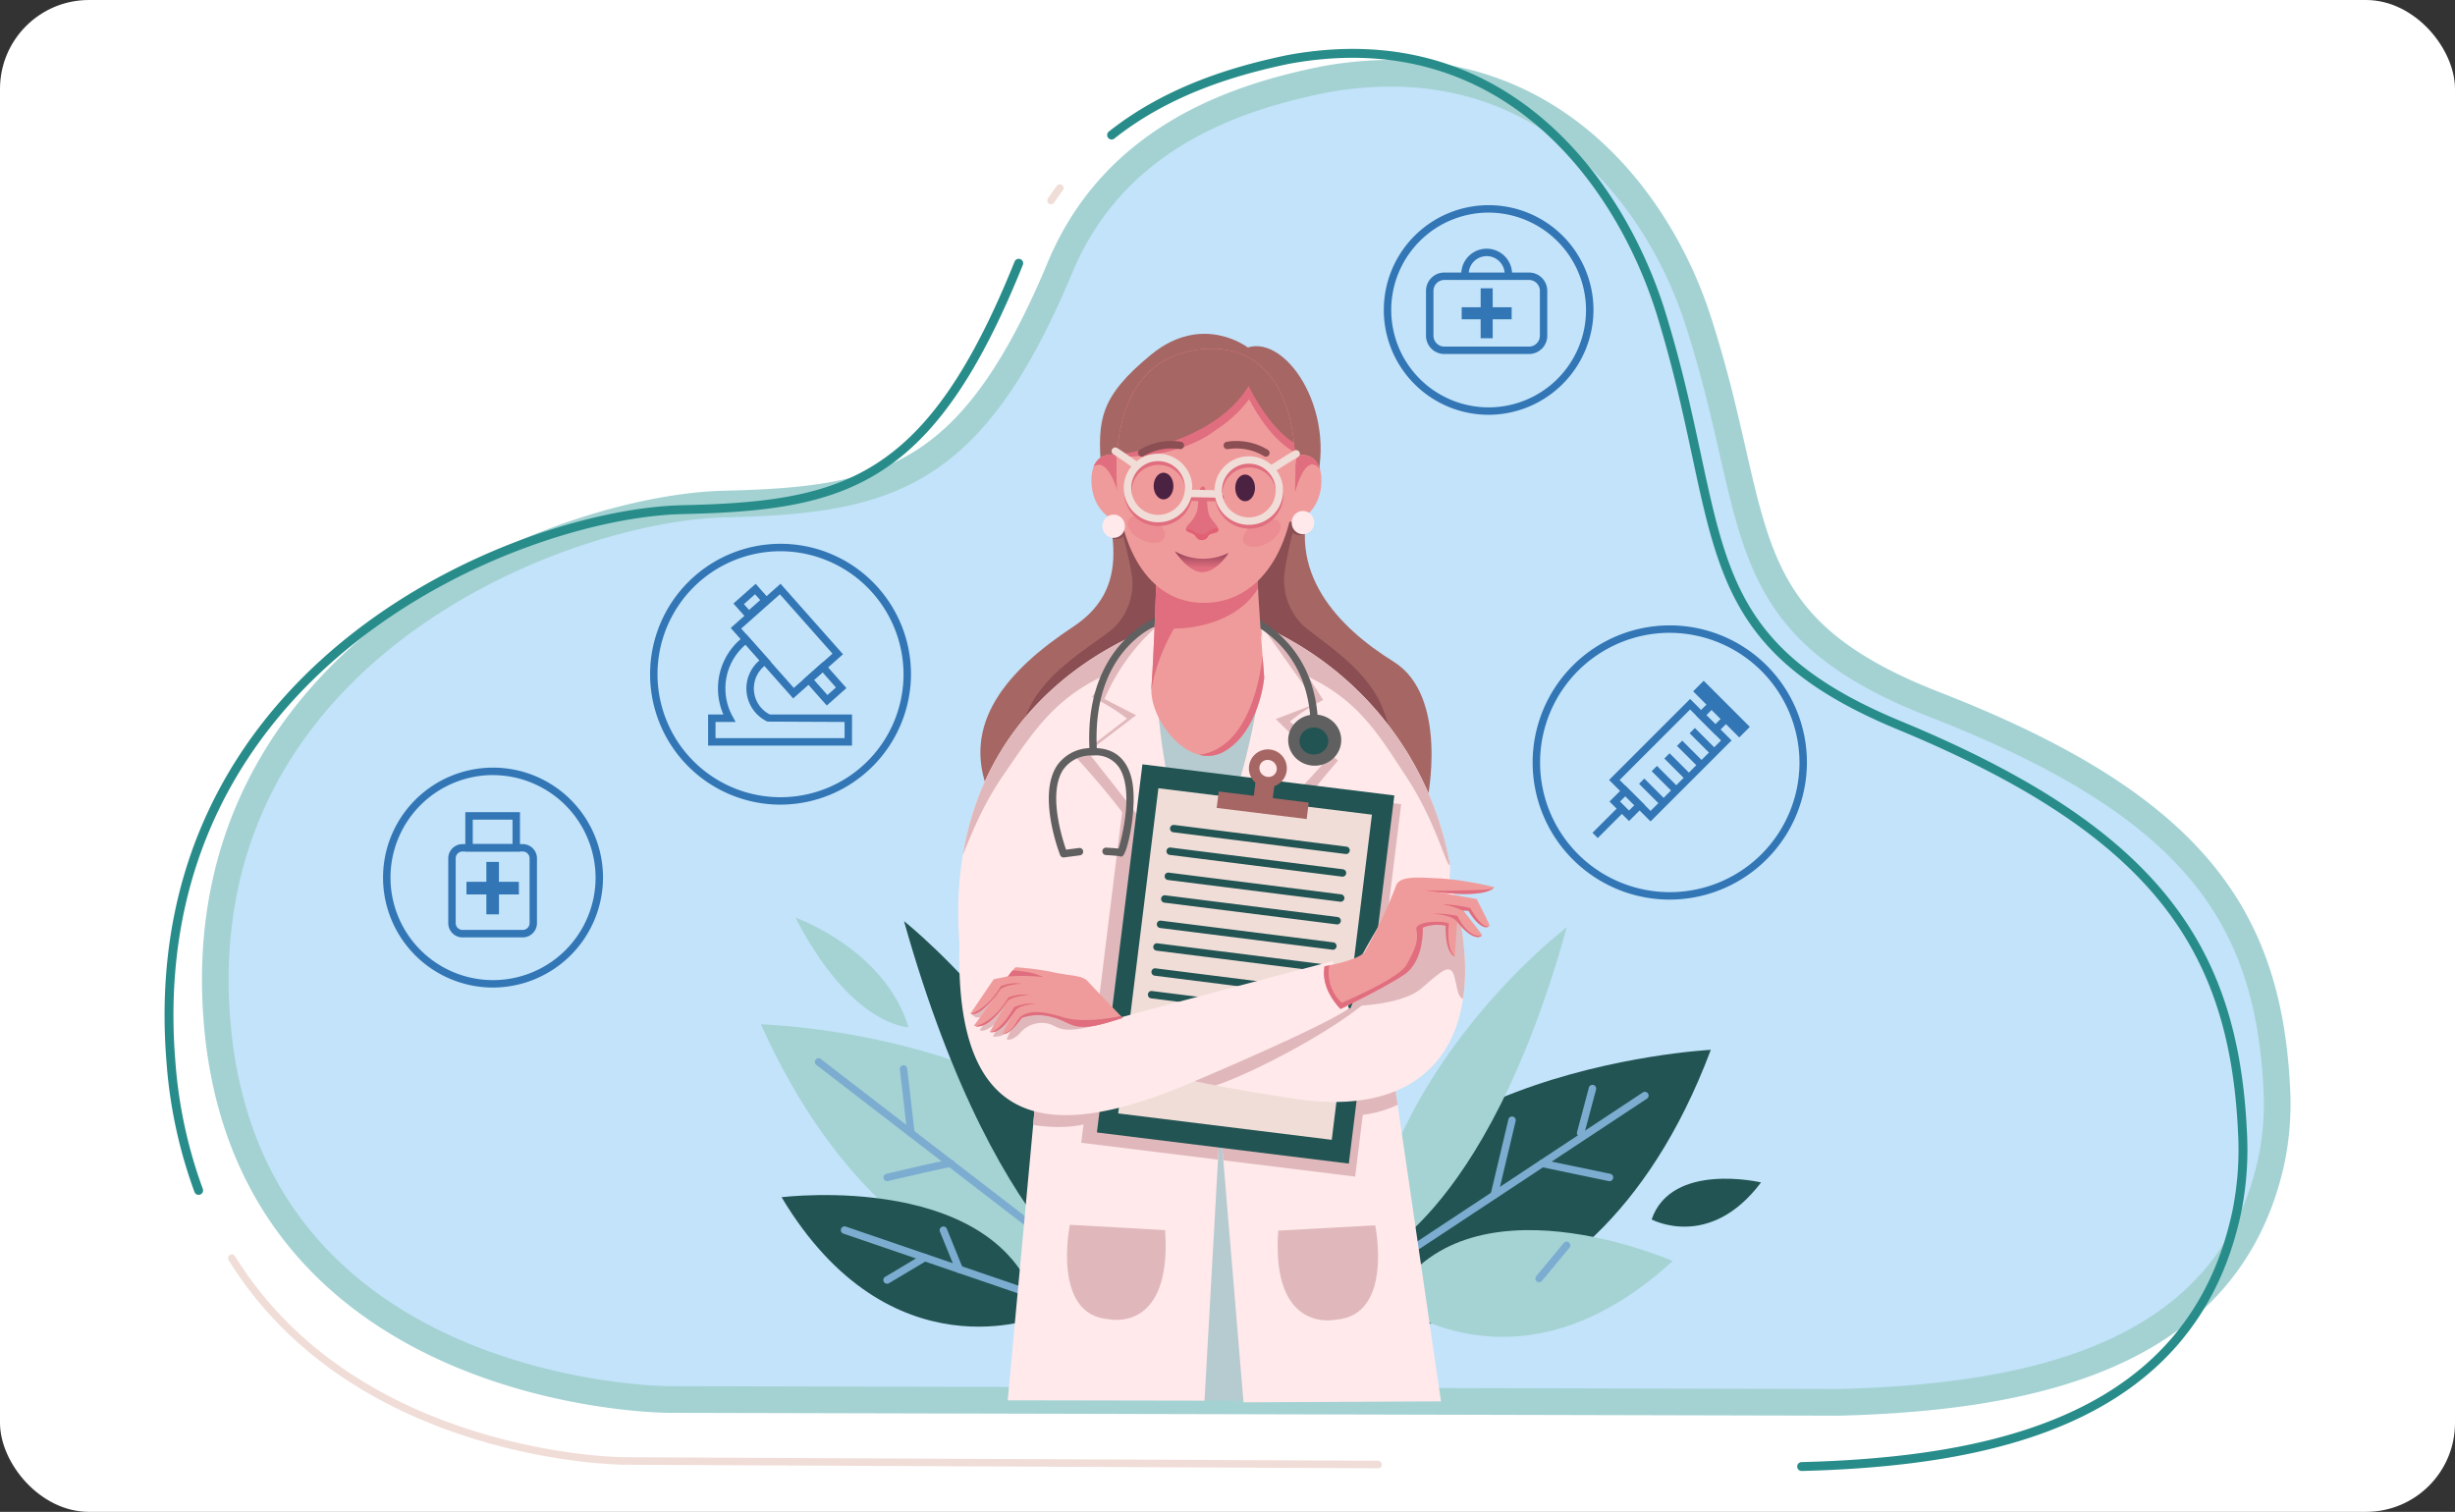 <svg xmlns="http://www.w3.org/2000/svg" xmlns:xlink="http://www.w3.org/1999/xlink" width="276" height="170" viewBox="0 0 276 170">
  <rect x="0" y="0" width="276" height="170" fill="#333333" stroke="none"/>
  <defs>
    <clipPath id="clip-path">
      <path id="Trazado_731534" data-name="Trazado 731534" d="M1073.873,411.078s-5.094-3.944-10.877.808-6.008,7.331-5.62,12.711,4.332,12.955-3.126,17.875-12.659,10.926-9.5,18.669l49.293.887s2.486-11.726-3.781-15.622-12.282-10.144-9.1-18.823S1078.4,409.645,1073.873,411.078Z" transform="translate(-1043.806 -409.542)" fill="none"/>
    </clipPath>
    <clipPath id="clip-path-2">
      <path id="Trazado_731541" data-name="Trazado 731541" d="M1043.156,720.566s-26.719,7.474-22.634,38.754l8.3,14.31-3.146,34.05,22.109.2,1.757-31.33,2.608,31.278,22.16-.261-5.48-37.513s7.162-18.675,6.52-22.624a36.323,36.323,0,0,0-21.126-26.675Z" transform="translate(-1020.097 -720.566)" fill="none"/>
    </clipPath>
    <clipPath id="clip-path-3">
      <path id="Trazado_731558" data-name="Trazado 731558" d="M1234.551,984.469s8.623-16.728,10.391-11.288c5.653,17.4-.591,28.38-17.05,25.881s-17.973-3.858-17.973-3.858l11.7-6.113s12.543-.117,12.476-.154S1235.709,986.246,1234.551,984.469Z" transform="translate(-1209.919 -972.093)" fill="none"/>
    </clipPath>
    <clipPath id="clip-path-4">
      <path id="Trazado_731561" data-name="Trazado 731561" d="M1037.662,986.874c.116-.449-15.281-8.522-15.936-2.553-3.049,27.82,8.973,29,25.7,21.868q1.861-.794,3.468-1.492c13.39-5.815,14.192-6.869,14.192-6.869a5.1,5.1,0,0,1-1.76-5.292s-23.534,6.174-27.382,7.325C1035.942,999.861,1035,997.169,1037.662,986.874Z" transform="translate(-1021.252 -982.13)" fill="none"/>
    </clipPath>
    <clipPath id="clip-path-5">
      <path id="Trazado_731568" data-name="Trazado 731568" d="M1227.478,670.761s-.276,8.6-.561,12.275,4.281,9.511,8.217,7.221,4.459-8.28,4.459-8.28-.769-9.689-.721-11.248C1238.872,670.728,1230.44,673.256,1227.478,670.761Z" transform="translate(-1226.904 -670.728)" fill="none"/>
    </clipPath>
    <clipPath id="clip-path-6">
      <path id="Trazado_731575" data-name="Trazado 731575" d="M1411.879,1002.02s3.837-.664,4.519-1.636a52.326,52.326,0,0,0,3.494-7.361c.367-1.3,2.826-.958,5.138-.877a37.5,37.5,0,0,1,5.93.976s-.585,1.225-6.219.577l4.243.758s1.332,2.612,1.422,2.906-.9.822-2.347-1.582l-4.859-.374,4.273.329s2.038,2.609,2.1,2.75-.862.958-2.792-1.484l-.255,3.9s-1.084-.185-1.029-3.449a4.506,4.506,0,0,0-2.582.214s.22,3.782-2.149,5.335-7.078,3.806-7.078,3.806S1411.4,1004.7,1411.879,1002.02Z" transform="translate(-1411.812 -992.045)" fill="none"/>
    </clipPath>
    <clipPath id="clip-path-7">
      <path id="Trazado_731582" data-name="Trazado 731582" d="M1050.246,1093.809s-3.374-3.512-3.984-4.175-2.265-.578-4.139-1.032a33.8,33.8,0,0,0-3.916-.5,5.627,5.627,0,0,0-.846,1.023l-1.622.329-2.62,3.869s.805.619,2.877-2.07l-2.471,3.421s1.35.842,3.7-2.649l-1.93,3.355s1.17.509,2.821-2.411l-1.386,2.547s.482.6,2.177-1.722a5.546,5.546,0,0,1,3.373-.085c2.16.489,2.177,1.771,6.1.665Z" transform="translate(-1033.118 -1088.106)" fill="none"/>
    </clipPath>
    <clipPath id="clip-path-8">
      <path id="Trazado_731585" data-name="Trazado 731585" d="M1165.226,538.7a3.018,3.018,0,0,1,2.974,2.974c0,1.641.022,3.884-1.509,4.475-1.211.468-3.531-.877-3.875-3.81C1162.625,540.7,1162.975,538.609,1165.226,538.7Z" transform="translate(-1162.771 -538.693)" fill="none"/>
    </clipPath>
    <clipPath id="clip-path-9">
      <path id="Trazado_731588" data-name="Trazado 731588" d="M1359.681,539.008a3.039,3.039,0,0,0-3.016,2.974c0,1.641-.022,3.884,1.53,4.475,1.228.468,3.58-.876,3.929-3.81C1362.318,541.017,1361.963,538.922,1359.681,539.008Z" transform="translate(-1356.665 -539.005)" fill="none"/>
    </clipPath>
    <clipPath id="clip-path-10">
      <path id="Trazado_731592" data-name="Trazado 731592" d="M1199.812,425.582c6.347-.287,9.97,4.894,9.887,13.957-.073,8.11-3.794,14.564-10.257,14.6-6.351.038-9.842-6.493-9.861-14.6C1189.559,430.3,1193.529,425.867,1199.812,425.582Z" transform="translate(-1189.581 -425.571)" fill="none"/>
    </clipPath>
    <linearGradient id="linear-gradient" x1="0.518" y1="-0.757" x2="0.483" y2="0.789" gradientUnits="objectBoundingBox">
      <stop offset="0" stop-color="#330c29"/>
      <stop offset="0.374" stop-color="#78334b"/>
      <stop offset="0.8" stop-color="#c25d6f"/>
      <stop offset="0.998" stop-color="#e06e7e"/>
    </linearGradient>
    <clipPath id="clip-path-11">
      <path id="Trazado_731597" data-name="Trazado 731597" d="M1265.382,575.123a2.5,2.5,0,0,1-.327,1.134c-.364.775-1.061,1.1-1,1.513s.817.3,1.1.8a.773.773,0,0,0,1.372-.014c.174-.458,1.14-.253,1.16-.717s-.636-.88-1-1.611c-.4-.8-.155-3.284-.735-3.294C1265.441,572.927,1265.452,574.646,1265.382,575.123Z" transform="translate(-1264.051 -572.936)" fill="none"/>
    </clipPath>
  </defs>
  <g id="Grupo_1013477" data-name="Grupo 1013477" transform="translate(-662 -2595)">
    <rect id="vista-frontal-mujer-joven-traje-especial-blanco-casco-amarillo-casco-protector-especial-espacio-verde" width="276" height="170" rx="10" transform="translate(662 2595)" fill="#fff"/>
    <g id="Grupo_1012731" data-name="Grupo 1012731" transform="translate(506.178 2491.914)">
      <path id="Trazado_731484" data-name="Trazado 731484" d="M406.967,279.874l-131.661-.322s-46.977-.128-50.671-42.13,38.8-58.13,57.018-58.557,27.687-2.841,37.537-26.151c6.139-15.292,20.4-19.687,30.012-21.615,24.48-4.356,37.412,13.425,41.808,26.847,7.526,22.97,3.121,34.286,26.675,43.462,28.614,11.148,37.457,23.367,38.467,42.946a31.536,31.536,0,0,1-.637,8.565C450.6,274.688,428.741,279.3,406.967,279.874Z" transform="translate(-44.38 -19.102)" fill="#c2e3f9" stroke="#a4d2d3" stroke-width="3"/>
      <g id="Grupo_1012569" data-name="Grupo 1012569" transform="translate(241.364 218.272)">
        <path id="Trazado_731485" data-name="Trazado 731485" d="M855.849,1179.985s-29.871,7.583-47.1-30.7C808.746,1149.288,852.188,1150.418,855.849,1179.985Z" transform="translate(-808.746 -1149.288)" fill="#a5d3d4"/>
      </g>
      <g id="Grupo_1012570" data-name="Grupo 1012570" transform="translate(243.692 237.463)">
        <path id="Trazado_731486" data-name="Trazado 731486" d="M860.012,1345.762s-16.9,6.981-29.089-13.4C830.923,1332.365,856.2,1329.168,860.012,1345.762Z" transform="translate(-830.923 -1332.117)" fill="#225453"/>
      </g>
      <g id="Grupo_1012571" data-name="Grupo 1012571" transform="translate(290.538 197.584)">
        <path id="Trazado_731487" data-name="Trazado 731487" d="M1278.656,952.484a1.069,1.069,0,0,1-1.438-.044S1278.207,951.865,1278.656,952.484Z" transform="translate(-1277.218 -952.197)" fill="#606060"/>
      </g>
      <g id="Grupo_1012572" data-name="Grupo 1012572" transform="translate(303.474 221.133)">
        <path id="Trazado_731488" data-name="Trazado 731488" d="M1400.464,1207.718s30.481,6.627,44.685-31.167C1445.149,1176.551,1401.782,1178.776,1400.464,1207.718Z" transform="translate(-1400.464 -1176.551)" fill="#225453"/>
      </g>
      <g id="Grupo_1012573" data-name="Grupo 1012573" transform="translate(309.111 207.36)">
        <path id="Trazado_731489" data-name="Trazado 731489" d="M1454.16,1083.161s13.567-4.375,22.847-37.83C1477.007,1045.331,1456.861,1060.51,1454.16,1083.161Z" transform="translate(-1454.16 -1045.331)" fill="#a5d3d4"/>
      </g>
      <g id="Grupo_1012574" data-name="Grupo 1012574" transform="translate(312.165 241.406)">
        <path id="Trazado_731490" data-name="Trazado 731490" d="M1483.257,1377.689s14.2,11.518,31.7-4.53C1514.961,1373.159,1491.653,1362.876,1483.257,1377.689Z" transform="translate(-1483.257 -1369.684)" fill="#a5d3d4"/>
      </g>
      <g id="Grupo_1012575" data-name="Grupo 1012575" transform="translate(341.504 235.625)">
        <path id="Trazado_731491" data-name="Trazado 731491" d="M1762.771,1319.192s6.518,3.536,12.3-4.163C1775.073,1315.029,1765.017,1312.663,1762.771,1319.192Z" transform="translate(-1762.771 -1314.611)" fill="#225453"/>
      </g>
      <g id="Grupo_1012576" data-name="Grupo 1012576" transform="translate(257.454 206.662)">
        <path id="Trazado_731492" data-name="Trazado 731492" d="M987.822,1082.316s-14.98-5.248-25.792-43.629C962.03,1038.687,984.435,1056.4,987.822,1082.316Z" transform="translate(-962.03 -1038.687)" fill="#225453"/>
      </g>
      <path id="Trazado_731493" data-name="Trazado 731493" d="M370.96,1422.987l-84.832-.4s-30.012-.15-44.035-22.8" transform="translate(-60.209 -1155.223)" fill="none" stroke="#f1ddd7" stroke-linecap="round" stroke-miterlimit="10" stroke-width="0.845"/>
      <path id="Trazado_731494" data-name="Trazado 731494" d="M1184.365,118.273c6.427-5.094,13.964-7.267,19.8-8.49,24.636-4.577,37.605,14.344,42,28.615,7.519,24.423,3.062,36.437,26.737,46.238,28.76,11.906,37.628,24.908,38.6,45.714a35.344,35.344,0,0,1-.66,9.1c-4.99,23.122-26.994,27.975-48.9,28.54" transform="translate(-903.574)" fill="none" stroke="#288d8a" stroke-linecap="round" stroke-miterlimit="10" stroke-width="1"/>
      <path id="Trazado_731495" data-name="Trazado 731495" d="M1119.467,254.829q.483-.72.992-1.4" transform="translate(-845.488 -129.195)" fill="none" stroke="#f1ddd7" stroke-linecap="round" stroke-miterlimit="10" stroke-width="0.845"/>
      <path id="Trazado_731496" data-name="Trazado 731496" d="M178.153,438.182a53.176,53.176,0,0,1-3.113-14.446c-3.622-44.636,39.165-61.685,57.49-62.1s27.858-2.96,37.82-27.707" transform="translate(0 -201.242)" fill="none" stroke="#288d8a" stroke-linecap="round" stroke-miterlimit="10" stroke-width="1"/>
      <g id="Grupo_1012577" data-name="Grupo 1012577" transform="translate(301.419 199.752)">
        <path id="Trazado_731497" data-name="Trazado 731497" d="M1381.173,972.949h-.242a.046.046,0,0,1,0-.093h.242a.046.046,0,0,1,0,.093Z" transform="translate(-1380.885 -972.855)" fill="#f1ddd7"/>
      </g>
      <g id="Grupo_1012584" data-name="Grupo 1012584" transform="translate(311.308 126.157)">
        <g id="Grupo_1012579" data-name="Grupo 1012579" transform="translate(0)">
          <g id="Grupo_1012578" data-name="Grupo 1012578">
            <path id="Trazado_731498" data-name="Trazado 731498" d="M1486.925,295.29a11.785,11.785,0,1,1,11.828-11.785A11.821,11.821,0,0,1,1486.925,295.29Zm0-22.735a10.95,10.95,0,1,0,10.992,10.95A10.984,10.984,0,0,0,1486.925,272.555Z" transform="translate(-1475.096 -271.72)" fill="#3276b6"/>
          </g>
        </g>
        <g id="Grupo_1012583" data-name="Grupo 1012583" transform="translate(4.834 4.893)">
          <g id="Grupo_1012580" data-name="Grupo 1012580" transform="translate(0 2.682)">
            <path id="Trazado_731499" data-name="Trazado 731499" d="M1532.722,353.042H1523.2a2.061,2.061,0,0,1-2.059-2.058v-5.044a2.061,2.061,0,0,1,2.059-2.058h9.518a2.06,2.06,0,0,1,2.058,2.058v5.044A2.06,2.06,0,0,1,1532.722,353.042Zm-9.518-8.324a1.224,1.224,0,0,0-1.223,1.223v5.044a1.224,1.224,0,0,0,1.223,1.223h9.518a1.224,1.224,0,0,0,1.222-1.223v-5.044a1.224,1.224,0,0,0-1.222-1.223Z" transform="translate(-1521.145 -343.883)" fill="#3276b6"/>
          </g>
          <g id="Grupo_1012581" data-name="Grupo 1012581" transform="translate(4.008 4.452)">
            <path id="Trazado_731500" data-name="Trazado 731500" d="M1564.951,362.881h-2.133v-2.133h-1.353v2.133h-2.133v1.353h2.133v2.133h1.353v-2.133h2.133Z" transform="translate(-1559.332 -360.748)" fill="#3276b6"/>
          </g>
          <g id="Grupo_1012582" data-name="Grupo 1012582" transform="translate(3.961)">
            <path id="Trazado_731501" data-name="Trazado 731501" d="M1564.594,321.191h-.836a2.021,2.021,0,1,0-4.042,0h-.836a2.857,2.857,0,0,1,5.714,0Z" transform="translate(-1558.88 -318.334)" fill="#3276b6"/>
          </g>
        </g>
      </g>
      <g id="Grupo_1012592" data-name="Grupo 1012592" transform="translate(228.801 164.234)">
        <g id="Grupo_1012586" data-name="Grupo 1012586" transform="translate(0 0)">
          <g id="Grupo_1012585" data-name="Grupo 1012585">
            <path id="Trazado_731502" data-name="Trazado 731502" d="M703.78,663.812A14.665,14.665,0,1,1,718.5,649.148,14.708,14.708,0,0,1,703.78,663.812Zm0-28.494a13.83,13.83,0,1,0,13.883,13.83A13.872,13.872,0,0,0,703.78,635.318Z" transform="translate(-689.063 -634.483)" fill="#3276b6"/>
          </g>
        </g>
        <g id="Grupo_1012591" data-name="Grupo 1012591" transform="translate(6.628 4.495)">
          <g id="Grupo_1012587" data-name="Grupo 1012587" transform="translate(2.543)">
            <path id="Trazado_731503" data-name="Trazado 731503" d="M783.458,690.2l-7.02-7.924,5.6-4.967,7.021,7.923Zm-5.842-7.852,5.915,6.673,4.349-3.858-5.914-6.673Z" transform="translate(-776.438 -677.309)" fill="#3276b6"/>
          </g>
          <g id="Grupo_1012588" data-name="Grupo 1012588" transform="translate(10.731 8.779)">
            <path id="Trazado_731504" data-name="Trazado 731504" d="M857.057,765.858l-2.611-2.949,2.207-1.959,2.613,2.948Zm-1.433-2.878,1.506,1.7.958-.85-1.5-1.7Z" transform="translate(-854.446 -760.95)" fill="#3276b6"/>
          </g>
          <g id="Grupo_1012589" data-name="Grupo 1012589" transform="translate(0 5.703)">
            <path id="Trazado_731505" data-name="Trazado 731505" d="M768.387,744.127H752.209v-3.49h1.72a7.368,7.368,0,0,1-.608-2.929,7.28,7.28,0,0,1,2.9-5.834l.307-.235,2.718,3.053-.405.266a3.282,3.282,0,0,0,.316,5.679h9.233Zm-15.343-.835h14.508v-1.82l-8.674-.04a4.118,4.118,0,0,1-.884-6.887l-1.571-1.764a6.443,6.443,0,0,0-2.268,4.927,6.527,6.527,0,0,0,.809,3.145l.341.619h-2.262Z" transform="translate(-752.209 -731.639)" fill="#3276b6"/>
          </g>
          <g id="Grupo_1012590" data-name="Grupo 1012590" transform="translate(2.844 0.001)">
            <path id="Trazado_731506" data-name="Trazado 731506" d="M781,681.437l-1.689-1.9,2.5-2.215,1.688,1.9Zm-.509-1.832.58.653,1.251-1.109-.58-.654Z" transform="translate(-779.308 -677.318)" fill="#3276b6"/>
          </g>
        </g>
      </g>
      <g id="Grupo_1012606" data-name="Grupo 1012606" transform="translate(328.017 173.409)">
        <g id="Grupo_1012594" data-name="Grupo 1012594" transform="translate(0 0)">
          <g id="Grupo_1012593" data-name="Grupo 1012593">
            <path id="Trazado_731507" data-name="Trazado 731507" d="M1649.749,752.719a15.417,15.417,0,1,1,15.472-15.417A15.462,15.462,0,0,1,1649.749,752.719Zm0-30a14.581,14.581,0,1,0,14.636,14.581A14.625,14.625,0,0,0,1649.749,722.721Z" transform="translate(-1634.276 -721.886)" fill="#3276b6"/>
          </g>
        </g>
        <g id="Grupo_1012605" data-name="Grupo 1012605" transform="translate(6.839 6.227)">
          <g id="Grupo_1012595" data-name="Grupo 1012595" transform="translate(1.87 2.046)">
            <path id="Trazado_731508" data-name="Trazado 731508" d="M1721.9,814.471l-4.662-4.661,9.105-9.105,4.662,4.661Zm-3.48-4.661,3.48,3.48,7.924-7.924-3.48-3.48Z" transform="translate(-1717.242 -800.704)" fill="#3276b6"/>
          </g>
          <g id="Grupo_1012596" data-name="Grupo 1012596" transform="translate(10.919 5.309)">
            <rect id="Rectángulo_349755" data-name="Rectángulo 349755" width="0.836" height="3.489" transform="matrix(0.707, -0.707, 0.707, 0.707, 0, 0.591)" fill="#3276b6"/>
          </g>
          <g id="Grupo_1012597" data-name="Grupo 1012597" transform="translate(9.498 6.731)">
            <rect id="Rectángulo_349756" data-name="Rectángulo 349756" width="0.836" height="3.489" transform="translate(0 0.591) rotate(-44.994)" fill="#3276b6"/>
          </g>
          <g id="Grupo_1012598" data-name="Grupo 1012598" transform="translate(8.077 8.152)">
            <rect id="Rectángulo_349757" data-name="Rectángulo 349757" width="0.836" height="3.489" transform="translate(0 0.591) rotate(-44.994)" fill="#3276b6"/>
          </g>
          <g id="Grupo_1012599" data-name="Grupo 1012599" transform="translate(6.655 9.573)">
            <rect id="Rectángulo_349758" data-name="Rectángulo 349758" width="0.836" height="3.489" transform="matrix(0.707, -0.707, 0.707, 0.707, 0, 0.591)" fill="#3276b6"/>
          </g>
          <g id="Grupo_1012600" data-name="Grupo 1012600" transform="translate(5.234 10.995)">
            <rect id="Rectángulo_349759" data-name="Rectángulo 349759" width="0.836" height="3.489" transform="matrix(0.707, -0.707, 0.707, 0.707, 0, 0.591)" fill="#3276b6"/>
          </g>
          <g id="Grupo_1012601" data-name="Grupo 1012601" transform="translate(1.914 11.794)">
            <path id="Trazado_731509" data-name="Trazado 731509" d="M1719.85,897.546l-2.194-2.194,1.781-1.781,2.194,2.195Zm-1.013-2.194,1.013,1.013.6-.6-1.013-1.013Z" transform="translate(-1717.656 -893.57)" fill="#3276b6"/>
          </g>
          <g id="Grupo_1012602" data-name="Grupo 1012602" transform="translate(11.618 2.089)">
            <path id="Trazado_731510" data-name="Trazado 731510" d="M1812.306,805.088l-2.194-2.194,1.781-1.781,2.194,2.194Zm-1.013-2.194,1.013,1.013.6-.6-1.013-1.013Z" transform="translate(-1810.112 -801.113)" fill="#3276b6"/>
          </g>
          <g id="Grupo_1012603" data-name="Grupo 1012603" transform="translate(0 14.082)">
            <rect id="Rectángulo_349760" data-name="Rectángulo 349760" width="4.257" height="0.836" transform="translate(0 3.01) rotate(-45)" fill="#3276b6"/>
          </g>
          <g id="Grupo_1012604" data-name="Grupo 1012604" transform="translate(11.314)">
            <path id="Trazado_731511" data-name="Trazado 731511" d="M1812.4,787.579l-5.183-5.182,1.186-1.186,5.183,5.183Zm-4-5.182,4,4,0,0-4-4Z" transform="translate(-1807.215 -781.211)" fill="#3276b6"/>
          </g>
        </g>
      </g>
      <g id="Grupo_1012612" data-name="Grupo 1012612" transform="translate(198.799 189.403)">
        <g id="Grupo_1012608" data-name="Grupo 1012608" transform="translate(0)">
          <g id="Grupo_1012607" data-name="Grupo 1012607">
            <path id="Trazado_731512" data-name="Trazado 731512" d="M415.639,898.988a12.364,12.364,0,1,1,12.408-12.364A12.4,12.4,0,0,1,415.639,898.988Zm0-23.892a11.528,11.528,0,1,0,11.573,11.529A11.563,11.563,0,0,0,415.639,875.1Z" transform="translate(-403.232 -874.261)" fill="#3276b6"/>
          </g>
        </g>
        <g id="Grupo_1012609" data-name="Grupo 1012609" transform="translate(7.418 8.597)">
          <path id="Trazado_731513" data-name="Trazado 731513" d="M482.278,966.659H475.51a1.607,1.607,0,0,1-1.605-1.605v-7.28a1.607,1.607,0,0,1,1.605-1.605h6.768a1.607,1.607,0,0,1,1.6,1.605v7.28A1.607,1.607,0,0,1,482.278,966.659ZM475.51,957a.77.77,0,0,0-.77.769v7.28a.77.77,0,0,0,.77.77h6.768a.77.77,0,0,0,.77-.77v-7.28a.77.77,0,0,0-.77-.769Z" transform="translate(-473.905 -956.168)" fill="#3276b6"/>
        </g>
        <g id="Grupo_1012610" data-name="Grupo 1012610" transform="translate(9.337 5.007)">
          <path id="Trazado_731514" data-name="Trazado 731514" d="M498.322,926.387H492.18V921.96h6.142Zm-5.307-.836h4.472V922.8h-4.472Z" transform="translate(-492.18 -921.96)" fill="#3276b6"/>
        </g>
        <g id="Grupo_1012611" data-name="Grupo 1012611" transform="translate(9.46 10.597)">
          <path id="Trazado_731515" data-name="Trazado 731515" d="M499.252,977.457h-2.238v-2.238H495.6v2.238h-2.238v1.419H495.6v2.238h1.419v-2.238h2.238Z" transform="translate(-493.358 -975.219)" fill="#3276b6"/>
        </g>
      </g>
      <g id="Grupo_1012613" data-name="Grupo 1012613" transform="translate(245.259 206.267)">
        <path id="Trazado_731516" data-name="Trazado 731516" d="M858.553,1047.238s-6.382-.039-12.7-12.319C845.856,1034.919,855.888,1038.469,858.553,1047.238Z" transform="translate(-845.856 -1034.919)" fill="#a5d3d4"/>
      </g>
      <g id="Grupo_1012614" data-name="Grupo 1012614" transform="translate(300.844 198.063)">
        <path id="Trazado_731517" data-name="Trazado 731517" d="M1375.4,957.142s.577.408,1.938-.291A2.418,2.418,0,0,0,1375.4,957.142Z" transform="translate(-1375.404 -956.765)" fill="#225453"/>
      </g>
      <g id="Grupo_1012615" data-name="Grupo 1012615" transform="translate(247.437 222.086)">
        <path id="Trazado_731518" data-name="Trazado 731518" d="M890.872,1204.827a.419.419,0,0,1-.254-.087l-23.855-18.36a.418.418,0,1,1,.51-.662l23.855,18.36a.418.418,0,0,1-.255.749Z" transform="translate(-866.599 -1185.63)" fill="#7cadd1"/>
      </g>
      <g id="Grupo_1012616" data-name="Grupo 1012616" transform="translate(250.355 240.988)">
        <path id="Trazado_731519" data-name="Trazado 731519" d="M915.755,1373.7a.411.411,0,0,1-.135-.023l-20.937-7.165a.417.417,0,1,1,.27-.79l20.937,7.165a.418.418,0,0,1-.135.813Z" transform="translate(-894.4 -1365.701)" fill="#7cadd1"/>
      </g>
      <g id="Grupo_1012617" data-name="Grupo 1012617" transform="translate(299.396 197.347)">
        <path id="Trazado_731520" data-name="Trazado 731520" d="M1361.658,950.22a.046.046,0,0,1,0-.092l2.514-.191a.046.046,0,0,1,.05.043.046.046,0,0,1-.042.05l-2.514.191Z" transform="translate(-1361.612 -949.937)" fill="#7cadd1"/>
      </g>
      <g id="Grupo_1012618" data-name="Grupo 1012618" transform="translate(314.839 225.857)">
        <path id="Trazado_731521" data-name="Trazado 731521" d="M1509.148,1239.227a.418.418,0,0,1-.231-.766l25.488-16.841a.418.418,0,1,1,.461.7l-25.488,16.841A.425.425,0,0,1,1509.148,1239.227Z" transform="translate(-1508.73 -1221.551)" fill="#7cadd1"/>
      </g>
      <g id="Grupo_1012619" data-name="Grupo 1012619" transform="translate(256.983 222.867)">
        <path id="Trazado_731522" data-name="Trazado 731522" d="M958.8,1201.109a.419.419,0,0,1-.415-.37l-.835-7.21a.418.418,0,0,1,.83-.1l.835,7.21a.418.418,0,0,1-.367.464Z" transform="translate(-957.549 -1193.063)" fill="#7cadd1"/>
      </g>
      <g id="Grupo_1012620" data-name="Grupo 1012620" transform="translate(255.132 233.523)">
        <path id="Trazado_731523" data-name="Trazado 731523" d="M940.329,1296.965a.418.418,0,0,1-.094-.824c7.509-1.761,7.508-1.758,7.65-1.292a.491.491,0,0,1-.31.544.4.4,0,0,1-.251.015c-.86.151-4.568,1-6.9,1.547A.411.411,0,0,1,940.329,1296.965Z" transform="translate(-939.911 -1294.585)" fill="#7cadd1"/>
      </g>
      <g id="Grupo_1012621" data-name="Grupo 1012621" transform="translate(255.132 244.071)">
        <path id="Trazado_731524" data-name="Trazado 731524" d="M940.329,1398.439a.418.418,0,0,1-.215-.776l4.232-2.528a.417.417,0,1,1,.429.716l-4.232,2.528A.412.412,0,0,1,940.329,1398.439Z" transform="translate(-939.911 -1395.074)" fill="#7cadd1"/>
      </g>
      <g id="Grupo_1012622" data-name="Grupo 1012622" transform="translate(261.458 240.989)">
        <path id="Trazado_731525" data-name="Trazado 731525" d="M1002.393,1370.962a.419.419,0,0,1-.387-.261l-1.794-4.414a.418.418,0,0,1,.774-.315l1.794,4.414a.418.418,0,0,1-.23.544A.427.427,0,0,1,1002.393,1370.962Z" transform="translate(-1000.181 -1365.714)" fill="#7cadd1"/>
      </g>
      <g id="Grupo_1012623" data-name="Grupo 1012623" transform="translate(333.102 225.052)">
        <path id="Trazado_731526" data-name="Trazado 731526" d="M1683.135,1219.743a.419.419,0,0,1-.4-.525l1.336-5.025a.418.418,0,0,1,.807.214l-1.336,5.025A.417.417,0,0,1,1683.135,1219.743Z" transform="translate(-1682.718 -1213.882)" fill="#7cadd1"/>
      </g>
      <g id="Grupo_1012624" data-name="Grupo 1012624" transform="translate(328.778 233.487)">
        <path id="Trazado_731527" data-name="Trazado 731527" d="M1649.515,1296.661a.439.439,0,0,1-.085-.009l-7.573-1.579a.418.418,0,1,1,.17-.819l7.573,1.579a.418.418,0,0,1-.085.827Z" transform="translate(-1641.524 -1294.245)" fill="#7cadd1"/>
      </g>
      <g id="Grupo_1012625" data-name="Grupo 1012625" transform="translate(323.394 228.621)">
        <path id="Trazado_731528" data-name="Trazado 731528" d="M1590.653,1257.145a.418.418,0,0,1-.406-.515l2-8.424a.418.418,0,0,1,.813.193l-2.005,8.424A.418.418,0,0,1,1590.653,1257.145Z" transform="translate(-1590.235 -1247.885)" fill="#7cadd1"/>
      </g>
      <g id="Grupo_1012626" data-name="Grupo 1012626" transform="translate(328.435 242.697)">
        <path id="Trazado_731529" data-name="Trazado 731529" d="M1638.681,1386.552a.418.418,0,0,1-.322-.685l3.1-3.731a.418.418,0,1,1,.643.535l-3.1,3.731A.417.417,0,0,1,1638.681,1386.552Z" transform="translate(-1638.263 -1381.985)" fill="#7cadd1"/>
      </g>
      <g id="Grupo_1012627" data-name="Grupo 1012627" transform="translate(300.192 197.537)">
        <path id="Trazado_731530" data-name="Trazado 731530" d="M1369.7,952.25a.045.045,0,0,1-.03-.011l-.462-.4a.046.046,0,0,1,.061-.07l.462.4a.046.046,0,0,1-.03.081Z" transform="translate(-1369.189 -951.756)" fill="#7cadd1"/>
      </g>
      <g id="Grupo_1012730" data-name="Grupo 1012730" transform="translate(263.549 140.623)">
        <g id="Слой5" transform="translate(2.489 0)">
          <path id="Trazado_731531" data-name="Trazado 731531" d="M1073.873,411.078s-5.094-3.944-10.877.808-6.008,7.331-5.62,12.711,4.332,12.955-3.126,17.875-12.659,10.926-9.5,18.669l49.293.887s2.486-11.726-3.781-15.622-12.282-10.144-9.1-18.823S1078.4,409.645,1073.873,411.078Z" transform="translate(-1043.806 -409.542)" fill="#a66664" fill-rule="evenodd"/>
          <g id="Grupo_1012630" data-name="Grupo 1012630">
            <g id="Grupo_1012629" data-name="Grupo 1012629" clip-path="url(#clip-path)">
              <g id="Grupo_1012628" data-name="Grupo 1012628" transform="translate(4.588 20.976)">
                <g id="Слой21" transform="translate(0 0.436)">
                  <path id="Trazado_731532" data-name="Trazado 731532" d="M1097.478,615.044a1.489,1.489,0,0,0,1.525-.124s.594,2.166.948,4.27a6.917,6.917,0,0,1-2.182,6.143c-2.556,2.049-7.825,4.955-9.638,9.52s.777-.117,2.745-1.018,8-4.275,9.486-5.3,3.361-.776,3.446-3.11.576-4.2.007-5.06-3.74-6.228-4.166-6.681-1.251.209-1.538.493A5.615,5.615,0,0,0,1097.478,615.044Z" transform="translate(-1087.517 -613.531)" fill="#8a4e53" fill-rule="evenodd"/>
                </g>
                <g id="Слой211" transform="translate(25.75)">
                  <path id="Trazado_731533" data-name="Trazado 731533" d="M1339.028,610.9a1.324,1.324,0,0,1-1.43-.124s-.557,2.166-.889,4.27a7.171,7.171,0,0,0,2.047,6.143c2.4,2.049,7.34,4.955,9.041,9.52s-.729-.117-2.575-1.018-7.5-4.275-8.9-5.3-3.152-.776-3.233-3.109-.541-4.2-.007-5.06,3.508-6.228,3.908-6.681,1.174.209,1.443.493A5.625,5.625,0,0,1,1339.028,610.9Z" transform="translate(-1332.83 -609.382)" fill="#8a4e53" fill-rule="evenodd"/>
                </g>
              </g>
            </g>
          </g>
        </g>
        <path id="Trazado_731535" data-name="Trazado 731535" d="M1265.9,1286l7.662.118-3.416-31.274-1.922,1.341Z" transform="translate(-1240.101 -1166.111)" fill="#b6cbd0" fill-rule="evenodd"/>
        <g id="Grupo_1012637" data-name="Grupo 1012637" transform="translate(0 32.647)">
          <g id="Слой10">
            <path id="Trazado_731536" data-name="Trazado 731536" d="M1043.156,720.566s-26.719,7.474-22.634,38.754l8.3,14.31-3.161,34.208,22.124.039,1.757-31.33,2.629,31.52,22.2-.109-5.538-37.906s7.162-18.675,6.52-22.624a36.323,36.323,0,0,0-21.126-26.675Z" transform="translate(-1020.097 -720.566)" fill="#ffe9eb" fill-rule="evenodd"/>
            <g id="Grupo_1012636" data-name="Grupo 1012636">
              <g id="Grupo_1012635" data-name="Grupo 1012635" clip-path="url(#clip-path-2)">
                <g id="Grupo_1012634" data-name="Grupo 1012634" transform="translate(-0.17 -1.161)">
                  <g id="Слой12">
                    <path id="Trazado_731537" data-name="Trazado 731537" d="M1018.481,736.111c.111,4.108.906-2.184,5.26-8.5,3.31-4.8,5.707-8.663,11.68-11.339l-1.746,2.587a21.577,21.577,0,0,1,3.955,2.427l-5.714,4.378s5.379,5.835,7.093,9.029,3.187-2.972,2.639-5.537-3.117-10.241-2.14-13.009,1.868-5.641,1.868-5.641,2.627-1.75-.93-.636c-2.656.832-11.019,5.97-15.64,11.97C1023.242,723.876,1018.423,733.989,1018.481,736.111Z" transform="translate(-1018.48 -709.503)" fill="#e0b8bb" fill-rule="evenodd"/>
                  </g>
                  <g id="Слой121" transform="translate(33.017 0.331)">
                    <path id="Trazado_731538" data-name="Trazado 731538" d="M1355.623,739.263c-.106,4.108-.858-2.184-4.987-8.5-3.138-4.8-5.411-8.663-11.073-11.339l1.656,2.587a20.265,20.265,0,0,0-3.749,2.427l5.417,4.378s-5.1,5.835-6.725,9.029-3.021-2.972-2.5-5.537,2.955-10.241,2.029-13.009-1.771-5.641-1.771-5.641-2.491-1.75.881-.636c2.518.832,10.447,5.97,14.828,11.97C1351.109,727.027,1355.677,737.141,1355.623,739.263Z" transform="translate(-1333.031 -712.655)" fill="#e0b8bb" fill-rule="evenodd"/>
                  </g>
                  <g id="Grupo_1012631" data-name="Grupo 1012631" transform="translate(13.999 17.603)">
                    <rect id="Rectángulo_349761" data-name="Rectángulo 349761" width="42.191" height="31.03" transform="translate(0 41.872) rotate(-82.954)" fill="#e0b8bb"/>
                  </g>
                  <g id="Слой18" transform="translate(7.856 51.171)">
                    <g id="Grupo_1012632" data-name="Grupo 1012632" transform="translate(0 2.523)">
                      <path id="Trazado_731539" data-name="Trazado 731539" d="M1093.4,1221.044l7.922.915-.664,2.569c.139-.163-2.158,1.115-7.334.178Z" transform="translate(-1093.323 -1221.044)" fill="#e0b8bb" fill-rule="evenodd"/>
                    </g>
                    <g id="Grupo_1012633" data-name="Grupo 1012633" transform="translate(36.925)">
                      <path id="Trazado_731540" data-name="Trazado 731540" d="M1445.1,1199.123l5.985-2.119-.57,3.724a13.04,13.04,0,0,1-5.109,1.5Z" transform="translate(-1445.102 -1197.004)" fill="#e0b8bb" fill-rule="evenodd"/>
                    </g>
                  </g>
                </g>
              </g>
            </g>
          </g>
        </g>
        <g id="Слой19" transform="translate(12.232 100.185)">
          <g id="Grupo_1012638" data-name="Grupo 1012638" transform="translate(23.679 0.057)">
            <path id="Trazado_731542" data-name="Trazado 731542" d="M1362.281,1365.13l10.905-.6s2.109,10.158-4.446,10.613C1368.74,1375.144,1361.474,1376.8,1362.281,1365.13Z" transform="translate(-1362.219 -1364.531)" fill="#e0b8bb" fill-rule="evenodd"/>
          </g>
          <g id="Grupo_1012639" data-name="Grupo 1012639">
            <path id="Trazado_731543" data-name="Trazado 731543" d="M1147.656,1364.591l-10.71-.6s-2.072,10.158,4.367,10.614C1141.312,1374.605,1148.448,1376.26,1147.656,1364.591Z" transform="translate(-1136.628 -1363.992)" fill="#e0b8bb" fill-rule="evenodd"/>
          </g>
        </g>
        <g id="Слой11" transform="translate(20.683 38.715)">
          <path id="Trazado_731544" data-name="Trazado 731544" d="M1217.137,778.481s12.512.244,14.552-.089-.686,5.455-.686,5.455-2.411,13.415-2.786,13.776-7.685-2.319-7.685-2.319l-3.2-8.352Z" transform="translate(-1217.137 -778.378)" fill="#b6cbd0" fill-rule="evenodd"/>
        </g>
        <g id="Слой8" transform="translate(0.121 32.821)">
          <path id="Trazado_731545" data-name="Trazado 731545" d="M1166.49,722.4a77.913,77.913,0,0,0,5.079,30.146s7.932-19.232,6.82-30.331l6.2,8.736-4.6,1.77,5.257,5.113s-10.079,10.981-13.675,14.713l-12.708-16.138,5.43-4.125-3.554-1.824A23.306,23.306,0,0,1,1166.49,722.4Z" transform="translate(-1144.417 -722.219)" fill="#ffe9eb" fill-rule="evenodd"/>
          <g id="Grupo_1012659" data-name="Grupo 1012659" transform="translate(15.471 13.912)">
            <rect id="Rectángulo_349762" data-name="Rectángulo 349762" width="41.709" height="28.536" transform="translate(0 43.069) rotate(-82.954)" fill="#225453"/>
            <g id="Grupo_1012640" data-name="Grupo 1012640" transform="translate(2.392 4.365)">
              <rect id="Rectángulo_349763" data-name="Rectángulo 349763" width="36.841" height="24.191" transform="translate(0 36.563) rotate(-82.954)" fill="#f1ddd7"/>
            </g>
            <g id="Grupo_1012641" data-name="Grupo 1012641" transform="translate(13.466 4.728)">
              <rect id="Rectángulo_349764" data-name="Rectángulo 349764" width="1.862" height="10.194" transform="translate(0 1.848) rotate(-82.954)" fill="#a66664"/>
            </g>
            <g id="Grupo_1012642" data-name="Grupo 1012642" transform="translate(17.537 3.7)">
              <rect id="Rectángulo_349765" data-name="Rectángulo 349765" width="2.371" height="2.152" transform="translate(0 2.353) rotate(-82.954)" fill="#a66664"/>
            </g>
            <g id="Grupo_1012643" data-name="Grupo 1012643" transform="translate(17.139)">
              <path id="Trazado_731546" data-name="Trazado 731546" d="M1334.289,854.776a2.132,2.132,0,1,0,1.829,2.372A2.126,2.126,0,0,0,1334.289,854.776Zm-.356,3.064a1.011,1.011,0,0,1-.88-1.087.917.917,0,0,1,1.078-.8,1.011,1.011,0,0,1,.87,1.087A.919.919,0,0,1,1333.933,857.84Z" transform="translate(-1331.921 -854.761)" fill="#a66664" fill-rule="evenodd"/>
            </g>
            <g id="Grupo_1012644" data-name="Grupo 1012644" transform="translate(8.219 8.48)">
              <path id="Trazado_731547" data-name="Trazado 731547" d="M1266.741,938.827a.342.342,0,0,1-.053,0l-19.38-2.444a.417.417,0,0,1-.361-.465.411.411,0,0,1,.465-.361l19.38,2.444a.417.417,0,0,1-.051.83Z" transform="translate(-1246.944 -935.548)" fill="#225453"/>
            </g>
            <g id="Grupo_1012646" data-name="Grupo 1012646" transform="translate(6.735 19.241)">
              <g id="Grupo_1012645" data-name="Grupo 1012645">
                <path id="Trazado_731548" data-name="Trazado 731548" d="M1252.6,1041.346a.308.308,0,0,1-.053,0l-19.38-2.444a.417.417,0,0,1-.361-.465.406.406,0,0,1,.465-.361l19.38,2.444a.417.417,0,0,1-.051.83Z" transform="translate(-1232.803 -1038.066)" fill="#225453"/>
              </g>
            </g>
            <g id="Grupo_1012648" data-name="Grupo 1012648" transform="translate(7.615 13.842)">
              <g id="Grupo_1012647" data-name="Grupo 1012647">
                <path id="Trazado_731549" data-name="Trazado 731549" d="M1260.98,989.915a.325.325,0,0,1-.053,0l-19.38-2.444a.417.417,0,0,1-.361-.465.4.4,0,0,1,.465-.361l19.38,2.444a.417.417,0,0,1-.051.83Z" transform="translate(-1241.182 -986.634)" fill="#225453"/>
              </g>
            </g>
            <g id="Grupo_1012650" data-name="Grupo 1012650" transform="translate(6.13 24.604)">
              <g id="Grupo_1012649" data-name="Grupo 1012649">
                <path id="Trazado_731550" data-name="Trazado 731550" d="M1246.839,1092.443a.339.339,0,0,1-.053,0l-19.38-2.445a.417.417,0,0,1-.361-.465.405.405,0,0,1,.465-.361l19.38,2.445a.417.417,0,0,1-.051.83Z" transform="translate(-1227.041 -1089.161)" fill="#225453"/>
              </g>
            </g>
            <g id="Grupo_1012652" data-name="Grupo 1012652" transform="translate(7.82 11.028)">
              <g id="Grupo_1012651" data-name="Grupo 1012651">
                <path id="Trazado_731551" data-name="Trazado 731551" d="M1262.933,963.1a.323.323,0,0,1-.053,0l-19.38-2.444a.416.416,0,0,1-.361-.465.408.408,0,0,1,.465-.361l19.38,2.444a.417.417,0,0,1-.051.83Z" transform="translate(-1243.136 -959.825)" fill="#225453"/>
              </g>
            </g>
            <g id="Grupo_1012654" data-name="Grupo 1012654" transform="translate(6.335 21.79)">
              <g id="Grupo_1012653" data-name="Grupo 1012653">
                <path id="Trazado_731552" data-name="Trazado 731552" d="M1248.794,1065.63a.313.313,0,0,1-.053,0l-19.38-2.444a.417.417,0,0,1-.361-.465.408.408,0,0,1,.465-.361l19.38,2.444a.417.417,0,0,1-.051.83Z" transform="translate(-1228.996 -1062.35)" fill="#225453"/>
              </g>
            </g>
            <g id="Grupo_1012656" data-name="Grupo 1012656" transform="translate(7.215 16.391)">
              <g id="Grupo_1012655" data-name="Grupo 1012655">
                <path id="Trazado_731553" data-name="Trazado 731553" d="M1257.172,1014.2a.322.322,0,0,1-.053,0l-19.38-2.444a.417.417,0,0,1-.361-.465.407.407,0,0,1,.465-.361l19.38,2.444a.417.417,0,0,1-.051.83Z" transform="translate(-1237.374 -1010.919)" fill="#225453"/>
              </g>
            </g>
            <g id="Grupo_1012658" data-name="Grupo 1012658" transform="translate(5.731 27.154)">
              <g id="Grupo_1012657" data-name="Grupo 1012657">
                <path id="Trazado_731554" data-name="Trazado 731554" d="M1243.032,1116.731a.313.313,0,0,1-.053,0l-19.381-2.444a.417.417,0,0,1-.361-.465.406.406,0,0,1,.466-.361l19.381,2.444a.417.417,0,0,1-.051.83Z" transform="translate(-1223.234 -1113.451)" fill="#225453"/>
              </g>
            </g>
          </g>
          <path id="Trazado_731555" data-name="Trazado 731555" d="M1234.551,984.469s8.623-16.728,10.391-11.288c5.653,17.4-.591,28.38-17.05,25.881s-17.973-3.858-17.973-3.858l11.7-6.113s12.543-.117,12.476-.154S1235.709,986.246,1234.551,984.469Z" transform="translate(-1190.115 -945.865)" fill="#ffe9eb" fill-rule="evenodd"/>
          <g id="Grupo_1012662" data-name="Grupo 1012662" transform="translate(19.804 26.228)">
            <g id="Grupo_1012661" data-name="Grupo 1012661" clip-path="url(#clip-path-3)">
              <g id="Grupo_1012660" data-name="Grupo 1012660" transform="translate(4.507 4.95)">
                <g id="Слой14" transform="translate(19.378)">
                  <path id="Trazado_731556" data-name="Trazado 731556" d="M1437.465,1030.861s5.933,0,8.26-2.006,3.333-3.018,3.75-1.166.425,2.09.943,2.347,1.01-7.252-.485-8.828-1.929-3.161-3.891-.624S1441.387,1028.427,1437.465,1030.861Z" transform="translate(-1437.465 -1019.251)" fill="#e0b8bb" fill-rule="evenodd"/>
                </g>
                <g id="Слой17" transform="translate(0 9.995)">
                  <path id="Trazado_731557" data-name="Trazado 731557" d="M1254.859,1125.468c2.108.558,14.825-5.854,19.474-9.909,0,0,3.2-2.334-3.274-.156s-18.538,8.173-18.193,9.12S1254.859,1125.468,1254.859,1125.468Z" transform="translate(-1252.858 -1114.473)" fill="#e0b8bb" fill-rule="evenodd"/>
                </g>
              </g>
            </g>
          </g>
          <path id="Trazado_731559" data-name="Trazado 731559" d="M1037.662,986.874c.116-.449-15.281-8.522-15.936-2.553-3.049,27.82,8.973,29,25.7,21.868q1.861-.794,3.468-1.492c13.39-5.815,14.192-6.869,14.192-6.869a5.1,5.1,0,0,1-1.76-5.292s-23.534,6.174-27.382,7.325C1035.942,999.861,1035,997.169,1037.662,986.874Z" transform="translate(-1021.252 -954.848)" fill="#ffe9eb" fill-rule="evenodd"/>
          <g id="Grupo_1012665" data-name="Grupo 1012665" transform="translate(0 27.282)">
            <g id="Grupo_1012664" data-name="Grupo 1012664" clip-path="url(#clip-path-4)">
              <g id="Grupo_1012663" data-name="Grupo 1012663" transform="translate(1.384 13.597)">
                <g id="Слой13">
                  <path id="Trazado_731560" data-name="Trazado 731560" d="M1034.433,1114.442a.83.83,0,0,0,1.117.291c.74-.358.836.129.836.129l-1.046,1.39s.473.418,1.7-.694,1.376-1.6,1.376-1.6l-1.6,3.024a2.334,2.334,0,0,0,2.066-.86c1.056-1.093.713-1.613.713-1.613l-1.218,2.755s.412.4,1.469-.63a3.181,3.181,0,0,1,3.443-1.032c1.227.465,1.347,1.4,8.148-.724a11.17,11.17,0,0,1-5.873-.246c-2.706-1.038-3-.626-4.747-1.661s-2.479-1.6-3.371-1.142A21.025,21.025,0,0,0,1034.433,1114.442Z" transform="translate(-1034.433 -1111.667)" fill="#e0b8bb" fill-rule="evenodd"/>
                </g>
              </g>
            </g>
          </g>
        </g>
        <g id="Слой24" transform="translate(10.183 31.8)">
          <g id="Grupo_1012666" data-name="Grupo 1012666" transform="translate(4.539)">
            <path id="Trazado_731562" data-name="Trazado 731562" d="M1160.8,727.773a.416.416,0,0,1-.416-.4c-.6-11.885,7.62-14.828,7.7-14.856a.417.417,0,0,1,.269.789c-.315.109-7.711,2.791-7.141,14.025a.417.417,0,0,1-.395.437Z" transform="translate(-1160.351 -712.499)" fill="#606060"/>
          </g>
          <g id="Grupo_1012667" data-name="Grupo 1012667" transform="translate(0 14.783)">
            <path id="Trazado_731563" data-name="Trazado 731563" d="M1118.777,865.636a.418.418,0,0,1-.389-.266c-.106-.272-2.573-6.71-.352-10.072a4.632,4.632,0,0,1,3.983-1.959c2.435-.085,3.977,1.217,4.47,3.744.571,2.932-.522,8.2-1.125,8.422a.418.418,0,0,1-.32-.013c-.191-.038-.916-.1-1.519-.131a.416.416,0,0,1-.391-.44.4.4,0,0,1,.441-.392c.661.039,1.091.072,1.376.106.442-1.4,1.729-6.7.029-9.171a3.14,3.14,0,0,0-2.934-1.292,3.8,3.8,0,0,0-3.314,1.585c-1.732,2.622-.129,7.709.323,9l1.452-.189a.41.41,0,0,1,.467.359.416.416,0,0,1-.359.467l-1.784.233A.347.347,0,0,1,1118.777,865.636Z" transform="translate(-1117.112 -853.336)" fill="#606060"/>
          </g>
          <g id="Grupo_1012669" data-name="Grupo 1012669" transform="translate(26.91 11.01)">
            <g id="Grupo_1012668" data-name="Grupo 1012668">
              <ellipse id="Elipse_8883" data-name="Elipse 8883" cx="2.984" cy="2.876" rx="2.984" ry="2.876" fill="#606060"/>
            </g>
          </g>
          <g id="Grupo_1012671" data-name="Grupo 1012671" transform="translate(28.181 12.465)">
            <g id="Grupo_1012670" data-name="Grupo 1012670">
              <ellipse id="Elipse_8884" data-name="Elipse 8884" cx="1.617" cy="1.522" rx="1.617" ry="1.522" fill="#225453"/>
            </g>
          </g>
        </g>
        <g id="Слой241" transform="translate(27.462 29.991)">
          <g id="Grupo_1012672" data-name="Grupo 1012672">
            <path id="Trazado_731564" data-name="Trazado 731564" d="M1294.281,709.06a.417.417,0,0,1-.416-.391c-.681-11.218-11.317-12.524-11.769-12.574a.417.417,0,0,1-.369-.46.411.411,0,0,1,.459-.369c.118.013,11.786,1.424,12.51,13.352a.417.417,0,0,1-.391.441Z" transform="translate(-1281.725 -695.263)" fill="#606060"/>
          </g>
        </g>
        <g id="Слой7" transform="translate(21.708 27.416)">
          <path id="Trazado_731565" data-name="Trazado 731565" d="M1227.478,670.761s-.276,8.6-.561,12.275,4.281,9.511,8.217,7.221,4.459-8.28,4.459-8.28-.769-9.689-.721-11.248C1238.872,670.728,1230.44,673.256,1227.478,670.761Z" transform="translate(-1226.904 -670.728)" fill="#f09b9b" fill-rule="evenodd"/>
          <g id="Grupo_1012675" data-name="Grupo 1012675">
            <g id="Grupo_1012674" data-name="Grupo 1012674" clip-path="url(#clip-path-5)">
              <g id="Grupo_1012673" data-name="Grupo 1012673" transform="translate(-0.432 -1.854)">
                <g id="Слой6">
                  <path id="Trazado_731566" data-name="Trazado 731566" d="M1223.053,654.387l-.267,15.492s.191-1.216.71-3.676a22.255,22.255,0,0,1,2.271-5.551s7.277.2,9.872-5.3c1.7-3.6.1-1.872.1-1.872Z" transform="translate(-1222.786 -653.069)" fill="#e06e7e" fill-rule="evenodd"/>
                  <path id="Trazado_731567" data-name="Trazado 731567" d="M1284.5,750.464s-.639,10.774-7.246,11.566c0,0,4.705,3.492,7.882-4.2C1287.434,752.251,1285.79,751.809,1284.5,750.464Z" transform="translate(-1271.533 -740.241)" fill="#e06e7e" fill-rule="evenodd"/>
                </g>
              </g>
            </g>
          </g>
        </g>
        <g id="Слой9" transform="translate(1.367 61.143)">
          <path id="Trazado_731569" data-name="Trazado 731569" d="M1411.879,1002.02s3.837-.664,4.519-1.636a52.326,52.326,0,0,0,3.494-7.361c.367-1.3,2.826-.958,5.138-.877a37.5,37.5,0,0,1,5.93.976s-.585,1.225-6.219.577l4.243.758s1.332,2.612,1.422,2.906-.9.822-2.347-1.582l-4.859-.374,4.273.329s2.038,2.609,2.1,2.75-.862.958-2.792-1.484l-.255,3.9s-1.084-.185-1.029-3.449a4.506,4.506,0,0,0-2.582.214s.22,3.782-2.149,5.335-7.078,3.806-7.078,3.806S1411.4,1004.7,1411.879,1002.02Z" transform="translate(-1372.062 -992.045)" fill="#f09b9b" fill-rule="evenodd"/>
          <g id="Grupo_1012678" data-name="Grupo 1012678" transform="translate(39.75)">
            <g id="Grupo_1012677" data-name="Grupo 1012677" clip-path="url(#clip-path-6)">
              <g id="Grupo_1012676" data-name="Grupo 1012676" transform="translate(-0.516 1.088)">
                <g id="Слой16">
                  <path id="Trazado_731570" data-name="Trazado 731570" d="M1421.63,1048.882s7.275-2.947,8.25-4.685,1.362-2.685,1.11-3.941c-.195-.976,2.849-1.054,3.658-.7,0,0-.359,2.758.6,3.6,0,0,.641.89-.124.477s-1.092-2.458-1.467-2.84-1.328-.969-1.376-.258a7.209,7.209,0,0,1-3.725,6.007c-3.44,1.884-6.029,2.975-6.029,2.975Z" transform="translate(-1420.083 -1035.485)" fill="#e06e7e" fill-rule="evenodd"/>
                  <path id="Trazado_731571" data-name="Trazado 731571" d="M1533.507,1033.163s-1.275,1.237-2.895-1.494c0,0-.219-.771-2.794-.947a11.245,11.245,0,0,1,2.828.248S1531.843,1033.609,1533.507,1033.163Z" transform="translate(-1515.125 -1027.747)" fill="#e06e7e" fill-rule="evenodd"/>
                  <path id="Trazado_731572" data-name="Trazado 731572" d="M1543.115,1022.81s-.747,1.258-2.545-1.5l-.579-.242a10.4,10.4,0,0,0-2.383-.721,18.059,18.059,0,0,1,3.258.456S1542.175,1023.312,1543.115,1022.81Z" transform="translate(-1523.887 -1018.461)" fill="#e06e7e" fill-rule="evenodd"/>
                  <path id="Trazado_731573" data-name="Trazado 731573" d="M1527.444,1002.413s-.572,1.3-6.267.565l-1.688-.23s1.671.091,3.978.019S1526.688,1002.786,1527.444,1002.413Z" transform="translate(-1507.671 -1002.413)" fill="#e06e7e" fill-rule="evenodd"/>
                  <path id="Trazado_731574" data-name="Trazado 731574" d="M1408.092,1081.473a4.594,4.594,0,0,0,1.793,4.915l-.984.609s-.83.182-1.447-1.9-.69-2.929-.384-3.509S1408.092,1081.473,1408.092,1081.473Z" transform="translate(-1406.896 -1073.015)" fill="#e06e7e" fill-rule="evenodd"/>
                </g>
              </g>
            </g>
          </g>
          <g id="Grupo_1012685" data-name="Grupo 1012685" transform="translate(0 10.083)">
            <path id="Trazado_731576" data-name="Trazado 731576" d="M1050.246,1093.809s-3.374-3.512-3.984-4.175-2.265-.578-4.139-1.032a33.8,33.8,0,0,0-3.916-.5,5.627,5.627,0,0,0-.846,1.023l-1.622.329-2.62,3.869s.805.619,2.877-2.07l-2.471,3.421s1.35.842,3.7-2.649l-1.93,3.355s1.17.509,2.821-2.411l-1.386,2.547s.482.6,2.177-1.722a5.546,5.546,0,0,1,3.373-.085c2.16.489,2.177,1.771,6.1.665Z" transform="translate(-1033.118 -1088.106)" fill="#f09b9b" fill-rule="evenodd"/>
            <g id="Grupo_1012684" data-name="Grupo 1012684">
              <g id="Grupo_1012683" data-name="Grupo 1012683" clip-path="url(#clip-path-7)">
                <g id="Grupo_1012682" data-name="Grupo 1012682" transform="translate(-0.43 0.368)">
                  <g id="Слой15">
                    <path id="Trazado_731577" data-name="Trazado 731577" d="M1081.5,1136.519s-4.107,1-6.74.172-3.793-.62-4.522-.2-.719,1.565-2.182,2.092c0,0,.863.3,2.405-1.115s2.372-.578,3.646-.176a10.3,10.3,0,0,0,4.608.781,9.441,9.441,0,0,0,3.316-1.166C1082.331,1136.708,1081.5,1136.519,1081.5,1136.519Z" transform="translate(-1063.958 -1131.45)" fill="#e06e7e" fill-rule="evenodd"/>
                    <path id="Trazado_731578" data-name="Trazado 731578" d="M1053.224,1130.52s1.037.2,2.807-2.81a4.407,4.407,0,0,1,2.45-.351s-1.7.031-2.263.673a17.99,17.99,0,0,1-1.686,2.266C1053.935,1130.863,1054.039,1130.48,1053.224,1130.52Z" transform="translate(-1050.683 -1123.59)" fill="#e06e7e" fill-rule="evenodd"/>
                    <g id="Grupo_1012679" data-name="Grupo 1012679" transform="translate(0.845 2.736)">
                      <path id="Trazado_731579" data-name="Trazado 731579" d="M1037.065,1121.235s2.084-.262,3.855-3.27a4.451,4.451,0,0,1,2.346-.268s-1.906.072-2.466.713a8.737,8.737,0,0,1-2.427,2.6C1037.627,1121.359,1037.88,1121.2,1037.065,1121.235Z" transform="translate(-1037.065 -1117.676)" fill="#e06e7e" fill-rule="evenodd"/>
                    </g>
                    <g id="Grupo_1012680" data-name="Grupo 1012680" transform="translate(0 1.46)">
                      <path id="Trazado_731580" data-name="Trazado 731580" d="M1029.017,1109.075s2.084-.262,3.855-3.27a4.451,4.451,0,0,1,2.346-.268s-1.906.072-2.466.713a8.738,8.738,0,0,1-2.427,2.6C1029.579,1109.2,1029.832,1109.035,1029.017,1109.075Z" transform="translate(-1029.017 -1105.516)" fill="#e06e7e" fill-rule="evenodd"/>
                    </g>
                    <g id="Grupo_1012681" data-name="Grupo 1012681" transform="translate(4.439)">
                      <path id="Trazado_731581" data-name="Trazado 731581" d="M1071.307,1092.309a18.894,18.894,0,0,1,4.219.05,7.451,7.451,0,0,0-2.273-.646C1072.073,1091.6,1071.9,1091.385,1071.307,1092.309Z" transform="translate(-1071.307 -1091.609)" fill="#e06e7e" fill-rule="evenodd"/>
                    </g>
                  </g>
                </g>
              </g>
            </g>
          </g>
        </g>
        <g id="Grupo_1012689" data-name="Grupo 1012689" transform="translate(14.976 13.556)">
          <g id="Слой3">
            <path id="Trazado_731583" data-name="Trazado 731583" d="M1165.226,538.7a3.018,3.018,0,0,1,2.974,2.974c0,1.641.022,3.884-1.509,4.475-1.211.468-3.531-.877-3.875-3.81C1162.625,540.7,1162.975,538.609,1165.226,538.7Z" transform="translate(-1162.771 -538.693)" fill="#f09b9b" fill-rule="evenodd"/>
            <g id="Grupo_1012688" data-name="Grupo 1012688">
              <g id="Grupo_1012687" data-name="Grupo 1012687" clip-path="url(#clip-path-8)">
                <g id="Grupo_1012686" data-name="Grupo 1012686" transform="translate(-0.34 -0.281)">
                  <g id="Слой22">
                    <path id="Trazado_731584" data-name="Trazado 731584" d="M1162.518,536.02a13.479,13.479,0,0,1,.335,4.58s-1.294-4.714-3.11-2.57C1159.744,538.029,1158.38,537.19,1162.518,536.02Z" transform="translate(-1159.528 -536.02)" fill="#e06e7e" fill-rule="evenodd"/>
                  </g>
                </g>
              </g>
            </g>
          </g>
        </g>
        <g id="Grupo_1012693" data-name="Grupo 1012693" transform="translate(35.328 13.589)">
          <g id="Слой31">
            <path id="Trazado_731586" data-name="Trazado 731586" d="M1359.681,539.008a3.039,3.039,0,0,0-3.016,2.974c0,1.641-.022,3.884,1.53,4.475,1.228.468,3.58-.876,3.929-3.81C1362.318,541.017,1361.963,538.922,1359.681,539.008Z" transform="translate(-1356.665 -539.005)" fill="#f09b9b" fill-rule="evenodd"/>
            <g id="Grupo_1012692" data-name="Grupo 1012692">
              <g id="Grupo_1012691" data-name="Grupo 1012691" clip-path="url(#clip-path-9)">
                <g id="Grupo_1012690" data-name="Grupo 1012690" transform="translate(2.491 -0.353)">
                  <g id="Слой221">
                    <path id="Trazado_731587" data-name="Trazado 731587" d="M1380.755,535.643a14.971,14.971,0,0,0-.3,4.58s1.16-4.714,2.788-2.57C1383.242,537.652,1384.464,536.814,1380.755,535.643Z" transform="translate(-1380.4 -535.643)" fill="#e06e7e" fill-rule="evenodd"/>
                  </g>
                </g>
              </g>
            </g>
          </g>
        </g>
        <g id="Grupo_1012699" data-name="Grupo 1012699" transform="translate(17.79 1.682)">
          <g id="Слой2">
            <path id="Trazado_731589" data-name="Trazado 731589" d="M1199.812,425.582c6.347-.287,9.97,4.894,9.887,13.957-.073,8.11-3.794,14.564-10.257,14.6-6.351.038-9.842-6.493-9.861-14.6C1189.559,430.3,1193.529,425.867,1199.812,425.582Z" transform="translate(-1189.581 -425.571)" fill="#f09b9b" fill-rule="evenodd"/>
            <g id="Grupo_1012698" data-name="Grupo 1012698">
              <g id="Grupo_1012697" data-name="Grupo 1012697" clip-path="url(#clip-path-10)">
                <g id="Grupo_1012696" data-name="Grupo 1012696" transform="translate(-1.122 -2.975)">
                  <g id="Grupo_1012694" data-name="Grupo 1012694" transform="translate(0 1.562)">
                    <path id="Trazado_731590" data-name="Trazado 731590" d="M1178.9,425.579s7.3.881,12.376-2.977a14.366,14.366,0,0,0,3.657-3.409s2.555,5.38,6.21,6.419c0,0,.71-11.634-7.657-12.625C1193.483,412.988,1178.447,407.18,1178.9,425.579Z" transform="translate(-1178.888 -412.118)" fill="#e06e7e" fill-rule="evenodd"/>
                  </g>
                  <g id="Grupo_1012695" data-name="Grupo 1012695" transform="translate(0.417)">
                    <path id="Trazado_731591" data-name="Trazado 731591" d="M1182.867,412.182s11.306-.805,15.554-7.795c0,0,2.8,5.974,6.456,7.013,0,0,.635-12.857-7.732-13.848C1197.144,397.552,1182.417,393.783,1182.867,412.182Z" transform="translate(-1182.857 -397.233)" fill="#a66664" fill-rule="evenodd"/>
                  </g>
                </g>
              </g>
            </g>
          </g>
        </g>
        <g id="Grupo_1012701" data-name="Grupo 1012701" transform="translate(29.819 12.052)">
          <g id="Grupo_1012700" data-name="Grupo 1012700">
            <path id="Trazado_731593" data-name="Trazado 731593" d="M1308.95,526.117a.411.411,0,0,1-.226-.067,6.061,6.061,0,0,0-4.045-.783.417.417,0,0,1-.165-.817,6.806,6.806,0,0,1,4.662.9.417.417,0,0,1-.226.767Z" transform="translate(-1304.18 -524.357)" fill="#8a4e53"/>
          </g>
        </g>
        <path id="Trazado_731594" data-name="Trazado 731594" d="M1252.023,642.407a6.476,6.476,0,0,0,6.061.183s-1.332,2.215-3.038,2.172C1253.511,644.723,1252.023,642.407,1252.023,642.407Z" transform="translate(-1227.679 -617.964)" fill-rule="evenodd" fill="url(#linear-gradient)"/>
        <g id="Слой4" transform="translate(18.559 19.816)">
          <g id="Grupo_1012703" data-name="Grupo 1012703" transform="translate(0 0)" opacity="0.32">
            <g id="Grupo_1012702" data-name="Grupo 1012702">
              <ellipse id="Elipse_8885" data-name="Elipse 8885" cx="1.304" cy="2.249" rx="1.304" ry="2.249" transform="translate(0 2.344) rotate(-64.001)" fill="#e06e7e"/>
            </g>
          </g>
        </g>
        <g id="Слой41" transform="translate(31.496 20.156)">
          <g id="Grupo_1012705" data-name="Grupo 1012705" transform="translate(0 0)" opacity="0.32">
            <g id="Grupo_1012704" data-name="Grupo 1012704">
              <ellipse id="Elipse_8886" data-name="Elipse 8886" cx="2.299" cy="1.307" rx="2.299" ry="1.307" transform="translate(0 2.119) rotate(-27.448)" fill="#e06e7e"/>
            </g>
          </g>
        </g>
        <path id="Trazado_731595" data-name="Trazado 731595" d="M1265.382,575.123a2.5,2.5,0,0,1-.327,1.134c-.364.775-1.061,1.1-1,1.513s.817.3,1.1.8a.773.773,0,0,0,1.372-.014c.174-.458,1.14-.253,1.16-.717s-.636-.88-1-1.611c-.4-.8-.155-3.284-.735-3.294C1265.441,572.927,1265.452,574.646,1265.382,575.123Z" transform="translate(-1238.444 -555.785)" fill="#e06e7e" fill-rule="evenodd"/>
        <g id="Grupo_1012708" data-name="Grupo 1012708" transform="translate(25.607 17.151)">
          <g id="Grupo_1012707" data-name="Grupo 1012707" clip-path="url(#clip-path-11)">
            <g id="Grupo_1012706" data-name="Grupo 1012706" transform="translate(-0.245 4.713)">
              <path id="Trazado_731596" data-name="Trazado 731596" d="M1261.713,617.918a1.376,1.376,0,0,1,.993.172c.474.3.533.407,1.1.4s.614-.292,1.042-.514a1.084,1.084,0,0,1,.983-.049c.338.1-.981,1.326-1.429,1.451S1261.812,619.07,1261.713,617.918Z" transform="translate(-1261.713 -617.836)" fill="#e16074" fill-rule="evenodd"/>
            </g>
          </g>
        </g>
        <g id="Grupo_1012709" data-name="Grupo 1012709" transform="translate(21.972 15.613)">
          <ellipse id="Elipse_8887" data-name="Elipse 8887" cx="1.111" cy="1.503" rx="1.111" ry="1.503" fill="#4c2243"/>
        </g>
        <g id="Grupo_1012710" data-name="Grupo 1012710" transform="translate(31.143 15.821)">
          <ellipse id="Elipse_8888" data-name="Elipse 8888" cx="1.111" cy="1.503" rx="1.111" ry="1.503" fill="#4c2243"/>
        </g>
        <g id="Grupo_1012717" data-name="Grupo 1012717" transform="translate(18.725 13.906)">
          <g id="Grupo_1012712" data-name="Grupo 1012712">
            <g id="Grupo_1012711" data-name="Grupo 1012711">
              <path id="Trazado_731598" data-name="Trazado 731598" d="M1202.308,549.735a3.855,3.855,0,1,1,3.82-3.854A3.841,3.841,0,0,1,1202.308,549.735Zm0-6.875a3.021,3.021,0,1,0,2.985,3.021A3.006,3.006,0,0,0,1202.308,542.86Z" transform="translate(-1198.489 -542.026)" fill="#e06e7e"/>
            </g>
          </g>
          <g id="Grupo_1012714" data-name="Grupo 1012714" transform="translate(10.2 0.289)">
            <g id="Grupo_1012713" data-name="Grupo 1012713">
              <path id="Trazado_731599" data-name="Trazado 731599" d="M1299.483,552.485a3.855,3.855,0,1,1,3.82-3.855A3.842,3.842,0,0,1,1299.483,552.485Zm0-6.875a3.021,3.021,0,1,0,2.986,3.021A3.006,3.006,0,0,0,1299.483,545.61Z" transform="translate(-1295.664 -544.776)" fill="#e06e7e"/>
            </g>
          </g>
          <g id="Grupo_1012716" data-name="Grupo 1012716" transform="translate(6.82 4.045)">
            <g id="Grupo_1012715" data-name="Grupo 1012715">
              <path id="Trazado_731600" data-name="Trazado 731600" d="M1267.366,581.461h-.008l-3.489-.065a.417.417,0,0,1,.008-.834h.008l3.489.065a.417.417,0,0,1-.008.834Z" transform="translate(-1263.46 -580.562)" fill="#e06e7e"/>
            </g>
          </g>
        </g>
        <g id="Grupo_1012719" data-name="Grupo 1012719" transform="translate(18.685 13.481)">
          <g id="Grupo_1012718" data-name="Grupo 1012718">
            <path id="Trazado_731601" data-name="Trazado 731601" d="M1201.922,545.684a3.855,3.855,0,1,1,3.819-3.855A3.842,3.842,0,0,1,1201.922,545.684Zm0-6.875a3.021,3.021,0,1,0,2.985,3.02A3.006,3.006,0,0,0,1201.922,538.809Z" transform="translate(-1198.103 -537.975)" fill="#f1ddd7"/>
          </g>
        </g>
        <g id="Grupo_1012721" data-name="Grupo 1012721" transform="translate(28.885 13.77)">
          <g id="Grupo_1012720" data-name="Grupo 1012720">
            <path id="Trazado_731602" data-name="Trazado 731602" d="M1299.1,548.438a3.854,3.854,0,1,1,3.82-3.854A3.84,3.84,0,0,1,1299.1,548.438Zm0-6.875a3.021,3.021,0,1,0,2.986,3.021A3.007,3.007,0,0,0,1299.1,541.563Z" transform="translate(-1295.282 -540.73)" fill="#f1ddd7"/>
          </g>
        </g>
        <g id="Grupo_1012723" data-name="Grupo 1012723" transform="translate(25.504 17.522)">
          <g id="Grupo_1012722" data-name="Grupo 1012722">
            <path id="Trazado_731603" data-name="Trazado 731603" d="M1266.789,577.377h-.008l-3.3-.065a.416.416,0,0,1-.408-.425.381.381,0,0,1,.425-.409l3.3.065a.417.417,0,0,1-.008.834Z" transform="translate(-1263.074 -576.475)" fill="#f1ddd7"/>
          </g>
        </g>
        <g id="Grupo_1012724" data-name="Grupo 1012724" transform="translate(35.369 13.497)">
          <path id="Trazado_731604" data-name="Trazado 731604" d="M1357.049,539.741s2.056-1.322,2.622-1.619" transform="translate(-1357.049 -538.122)" fill="none" stroke="#f1ddd7" stroke-linecap="round" stroke-linejoin="round" stroke-width="0.84"/>
        </g>
        <g id="Grupo_1012726" data-name="Grupo 1012726" transform="translate(17.244 12.777)">
          <g id="Grupo_1012725" data-name="Grupo 1012725">
            <path id="Trazado_731605" data-name="Trazado 731605" d="M1187.1,533.667a.408.408,0,0,1-.238-.076c-.018-.012-1.8-1.282-2.282-1.56a.411.411,0,0,1,.414-.711c.509.3,2.27,1.548,2.344,1.6a.411.411,0,0,1-.239.746Z" transform="translate(-1184.377 -531.264)" fill="#f1ddd7"/>
          </g>
        </g>
        <g id="Слой20" transform="translate(16.206 19.911)">
          <ellipse id="Elipse_8889" data-name="Elipse 8889" cx="1.269" cy="1.312" rx="1.269" ry="1.312" transform="translate(21.278)" fill="#ffe9eb"/>
          <g id="Grupo_1012727" data-name="Grupo 1012727" transform="translate(0 0.412)">
            <ellipse id="Elipse_8890" data-name="Elipse 8890" cx="1.269" cy="1.312" rx="1.269" ry="1.312" fill="#ffe9eb"/>
          </g>
        </g>
        <g id="Grupo_1012729" data-name="Grupo 1012729" transform="translate(20.22 12.051)">
          <g id="Grupo_1012728" data-name="Grupo 1012728">
            <path id="Trazado_731606" data-name="Trazado 731606" d="M1213.148,526.113a.417.417,0,0,1-.227-.767,6.8,6.8,0,0,1,4.662-.9.417.417,0,0,1-.165.817,6.044,6.044,0,0,0-4.044.783A.415.415,0,0,1,1213.148,526.113Z" transform="translate(-1212.73 -524.353)" fill="#8a4e53"/>
          </g>
        </g>
      </g>
    </g>
  </g>
</svg>
